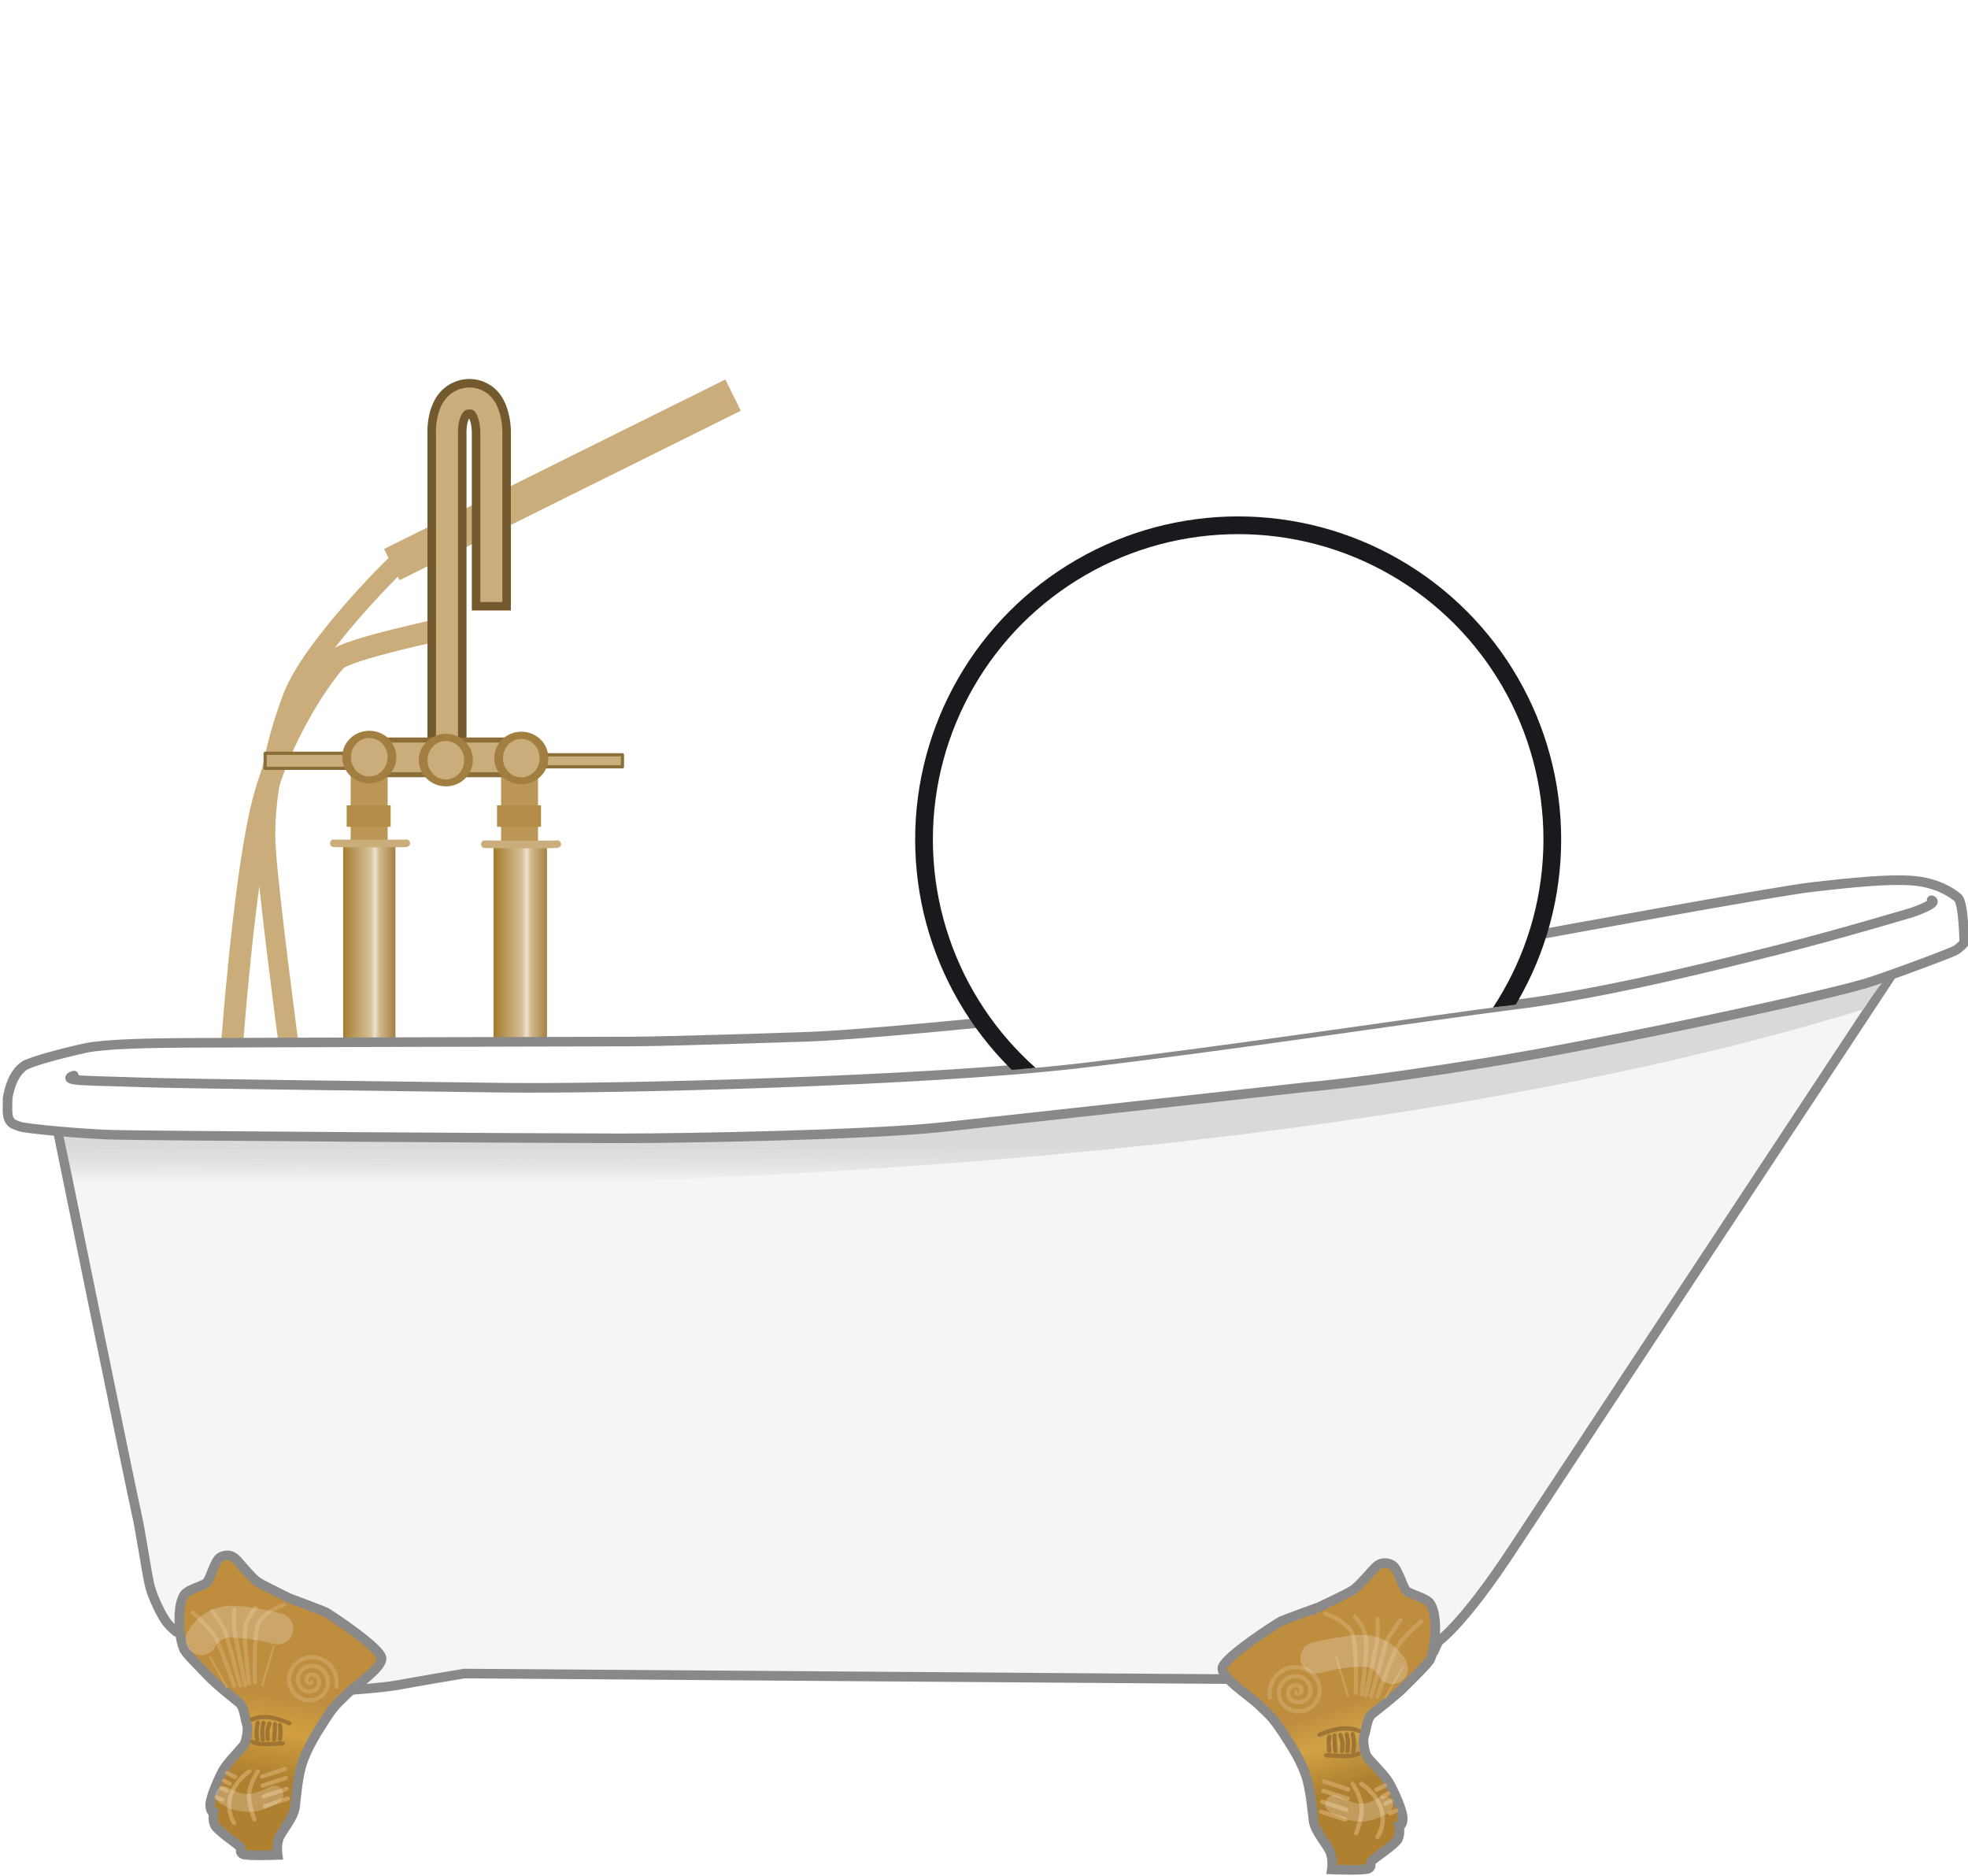 <svg viewBox="0 0 333.11 317.5" height="1200" width="1259" version="1.1" id="clawfoot-tub_vue_svg__svg86"
    xmlns:xlink="http://www.w3.org/1999/xlink"
    xmlns="http://www.w3.org/2000/svg">
    <defs id="clawfoot-tub_vue_svg__defs57">
        <linearGradient id="clawfoot-tub_vue_svg__id-22f">
            <stop offset="0" style="stop-color:#d9d9d9;stop-opacity:1" id="clawfoot-tub_vue_svg__stop2"/>
            <stop offset="1" style="stop-color:#c4c4c4;stop-opacity:0" id="clawfoot-tub_vue_svg__stop4"/>
        </linearGradient>
        <linearGradient id="clawfoot-tub_vue_svg__id-21e">
            <stop offset="0" style="stop-color:#a67d30;stop-opacity:1" id="clawfoot-tub_vue_svg__stop7"/>
            <stop style="stop-color:#d6bf97;stop-opacity:1" offset=".517" id="clawfoot-tub_vue_svg__stop9"/>
            <stop style="stop-color:#ece2cf;stop-opacity:1" offset=".615" id="clawfoot-tub_vue_svg__stop11"/>
            <stop offset=".707" style="stop-color:#caad7a;stop-opacity:.895" id="clawfoot-tub_vue_svg__stop13"/>
            <stop offset="1" style="stop-color:#a38040;stop-opacity:1" id="clawfoot-tub_vue_svg__stop15"/>
        </linearGradient>
        <linearGradient id="clawfoot-tub_vue_svg__id-18b">
            <stop style="stop-color:#be8d3e;stop-opacity:1" offset="0" id="clawfoot-tub_vue_svg__stop18"/>
            <stop offset=".431" style="stop-color:#d2a246;stop-opacity:1" id="clawfoot-tub_vue_svg__stop20"/>
            <stop style="stop-color:#af802f;stop-opacity:1" offset="1" id="clawfoot-tub_vue_svg__stop22"/>
        </linearGradient>
        <linearGradient id="clawfoot-tub_vue_svg__id-20d">
            <stop offset="0" style="stop-color:#919191;stop-opacity:1" id="clawfoot-tub_vue_svg__stop25"/>
            <stop offset="1" style="stop-color:#919191;stop-opacity:0" id="clawfoot-tub_vue_svg__stop27"/>
        </linearGradient>
        <linearGradient id="clawfoot-tub_vue_svg__id-19c">
            <stop offset="0" style="stop-color:#919191;stop-opacity:.79" id="clawfoot-tub_vue_svg__stop30"/>
            <stop style="stop-color:#919191;stop-opacity:.395" offset=".19" id="clawfoot-tub_vue_svg__stop32"/>
            <stop offset="1" style="stop-color:#919191;stop-opacity:0" id="clawfoot-tub_vue_svg__stop34"/>
        </linearGradient>
        <linearGradient id="clawfoot-tub_vue_svg__id-17a">
            <stop offset="0" style="stop-color:#be8d3e;stop-opacity:1" id="clawfoot-tub_vue_svg__stop37"/>
            <stop style="stop-color:#d19f40;stop-opacity:1" offset=".431" id="clawfoot-tub_vue_svg__stop39"/>
            <stop offset="1" style="stop-color:#af802f;stop-opacity:1" id="clawfoot-tub_vue_svg__stop41"/>
        </linearGradient>
        <linearGradient gradientUnits="userSpaceOnUse" y2="288.842" x2="-72.846" y1="278.367" x1="-71.083" id="clawfoot-tub_vue_svg__id-25i" xlink:href="#clawfoot-tub_vue_svg__id-17a" gradientTransform="translate(141.419 -84.703) scale(1.334)"/>
        <linearGradient y2="288.14" x2="-73.529" y1="278.991" x1="-70.401" gradientUnits="userSpaceOnUse" id="clawfoot-tub_vue_svg__id-26j" xlink:href="#clawfoot-tub_vue_svg__id-18b" gradientTransform="matrix(-1.404 0 0 1.364 126.042 -91.335)"/>
        <linearGradient gradientUnits="userSpaceOnUse" y2="179.697" x2="127.901" y1="177.053" x1="138.874" id="clawfoot-tub_vue_svg__id-28l" xlink:href="#clawfoot-tub_vue_svg__id-19c" gradientTransform="translate(141.258 -84.01) scale(1.334)"/>
        <linearGradient gradientUnits="userSpaceOnUse" y2="199.573" x2="-87.899" y1="199.702" x1="-97.035" id="clawfoot-tub_vue_svg__id-27k" xlink:href="#clawfoot-tub_vue_svg__id-20d" gradientTransform="translate(141.258 -84.01) scale(1.334)"/>
        <linearGradient gradientTransform="translate(4.405)" gradientUnits="userSpaceOnUse" y2="185.74" x2="-39.945" y1="185.74" x1="-44.854" id="clawfoot-tub_vue_svg__id-23g" xlink:href="#clawfoot-tub_vue_svg__id-21e"/>
        <linearGradient gradientTransform="translate(18.634 -.451)" y2="185.74" x2="-39.945" y1="185.74" x1="-44.854" gradientUnits="userSpaceOnUse" id="clawfoot-tub_vue_svg__id-24h" xlink:href="#clawfoot-tub_vue_svg__id-21e"/>
        <linearGradient gradientUnits="userSpaceOnUse" y2="213.11" x2="-31.067" y1="207.778" x1="-31.059" id="clawfoot-tub_vue_svg__id-29m" xlink:href="#clawfoot-tub_vue_svg__id-22f" gradientTransform="translate(141.258 -84.01) scale(1.334)"/>
        <clipPath clipPathUnits="userSpaceOnUse" id="clawfoot-tub_vue_svg__id-31o">
            <circle style="fill:#473e81;stroke:#1a191e;stroke-width:.862;stroke-linecap:round" cx="-615.619" cy="-262.031" r="87.569" id="clawfoot-tub_vue_svg__circle51"/>
        </clipPath>
        <clipPath clipPathUnits="userSpaceOnUse" id="clawfoot-tub_vue_svg__clipPath971">
            <path id="clawfoot-tub_vue_svg__path973" d="M162.19 77.51c18.537.267 72.013-1.068 97.949-4.099 25.936-3.03 58.796-8.057 74.33-10.012l16.125-25.616-5.945-55.413S240.006-29.284 239.055-30.235c-.952-.951-25.21 82.05-25.21 82.05z" style="fill:none;stroke:#898989;stroke-width:1.623;stroke-linecap:round;stroke-linejoin:miter;stroke-miterlimit:4;stroke-dasharray:none;stroke-opacity:1"/>
        </clipPath>
    </defs>
    <g transform="translate(131.008 -174.328) scale(1.803)" id="clawfoot-tub_vue_svg__g101">
        <path d="M-30.879 155.692s-9.176 1.915-10.213 2.952c-1.037 1.038-5.346 6.862-7.021 13.964-1.676 7.1-2.793 22.5-2.793 22.5" style="fill:none;stroke:#caad7a;stroke-width:2.065;stroke-linecap:butt;stroke-linejoin:miter;stroke-miterlimit:4;stroke-dasharray:none;stroke-opacity:1" id="clawfoot-tub_vue_svg__path59"/>
        <path d="M-35.587 149.786c-.204.163-7.76 7.673-9.549 12.257-1.79 4.585-2.765 9.93-2.595 13.823.169 3.893 2.2 19.127 2.2 19.127" style="fill:none;stroke:#caad7a;stroke-width:1.865;stroke-linecap:butt;stroke-linejoin:miter;stroke-miterlimit:4;stroke-dasharray:none;stroke-opacity:1" id="clawfoot-tub_vue_svg__path61"/>
        <path d="M-98.705 116.476h35.77v3.272h-35.77z" transform="rotate(-26.406)" style="opacity:1;fill:#caad7a;fill-opacity:1;stroke:none;stroke-width:.8;stroke-linecap:round;stroke-linejoin:round;" id="clawfoot-tub_vue_svg__path63"/>
        <path d="M-28.657 132.666a3.328 3.328 0 0 0-2.24.947c-.526.532-.795 1.14-.961 1.68-.332 1.08-.273 2.057-.273 2.057v30.56h2.865v-30.648l-.002-.03s-.006-.592.148-1.095c.078-.252.191-.438.262-.51.07-.072.058-.09.27-.096.186-.004.128-.006.193.06.064.067.187.276.27.556.163.558.16 1.226.16 1.226l-.002.026v16.197h2.865v-16.121s.055-1.02-.274-2.137c-.164-.559-.425-1.186-.959-1.738s-1.405-.956-2.322-.934z" style="color:#000;shape-padding:0;clip-rule:nonzero;display:inline;overflow:visible;visibility:visible;opacity:1;isolation:auto;mix-blend-mode:normal;color-interpolation:sRGB;color-interpolation-filters:linearRGB;solid-color:#000;solid-opacity:1;vector-effect:none;fill:#caad7a;fill-opacity:1;fill-rule:nonzero;stroke:#735a2e;stroke-width:.8;stroke-linecap:butt;stroke-linejoin:miter;stroke-miterlimit:4;stroke-dasharray:none;stroke-dashoffset:0;stroke-opacity:1;color-rendering:auto;image-rendering:auto;shape-rendering:auto;text-rendering:auto;enable-background:accumulate" id="clawfoot-tub_vue_svg__path65"/>
        <path d="M-40.449 176.148h4.909v19.183h-4.909z" style="opacity:1;fill:url(#clawfoot-tub_vue_svg__id-23g);fill-opacity:1;stroke:none;stroke-width:2.265;stroke-linecap:round;stroke-linejoin:round;" id="clawfoot-tub_vue_svg__path67"/>
        <path d="M-26.333 176.261h5.021v18.619h-5.021z" style="opacity:1;fill:url(#clawfoot-tub_vue_svg__id-24h);fill-opacity:1;stroke:none;stroke-width:2.265;stroke-linecap:round;stroke-linejoin:round;" id="clawfoot-tub_vue_svg__path69"/>
        <path d="M-25.621 168.359h3.471v7.281h-3.471z" style="opacity:1;fill:#bb9655;fill-opacity:1;stroke:none;stroke-width:2.397;stroke-linecap:round;stroke-linejoin:round;" id="clawfoot-tub_vue_svg__path71"/>
        <path style="opacity:1;fill:#caad7a;fill-opacity:1;stroke:none;stroke-width:2.265;stroke-linecap:round;stroke-linejoin:round;" d="M-27.262 175.585c.127.003 6.739.03 6.922 0 .183-.031.348.165.353.33.004.166-.074.313-.353.368-.28.055-6.642.05-6.922 0-.111-.02-.259-.205-.253-.333.007-.16.174-.367.253-.365z" id="clawfoot-tub_vue_svg__path73"/>
        <path d="M-39.739 169.137h3.471v6.503h-3.471z" style="opacity:1;fill:#bb9655;fill-opacity:1;stroke:none;stroke-width:2.265;stroke-linecap:round;stroke-linejoin:round;" id="clawfoot-tub_vue_svg__path75"/>
        <path d="M-26 172.288h4.129v2.015H-26Z" style="opacity:1;fill:#b38c47;fill-opacity:1;stroke:none;stroke-width:2.265;stroke-linecap:round;stroke-linejoin:round;" id="clawfoot-tub_vue_svg__path77"/>
        <path d="M-38.044 166.156h14.654v3.256h-14.654z" style="opacity:1;fill:#caad7a;fill-opacity:1;stroke:#8c6e38;stroke-width:.475;stroke-linecap:round;stroke-linejoin:round;" id="clawfoot-tub_vue_svg__path79"/>
        <path d="M-47.768 167.399h7.959v1.416h-7.959z" style="opacity:1;fill:#caad7a;fill-opacity:1;stroke:#8c6e38;stroke-width:.3;stroke-linecap:round;stroke-linejoin:round;" id="clawfoot-tub_vue_svg__path81"/>
        <ellipse ry="2.468" rx="2.539" cy="167.756" cx="-37.996" style="opacity:1;fill:#a27f41;fill-opacity:1;stroke:none;stroke-width:2.154;stroke-linecap:round;stroke-linejoin:round;" id="clawfoot-tub_vue_svg__ellipse83"/>
        <ellipse ry="1.805" rx="1.721" cy="167.77" cx="-37.996" style="opacity:1;fill:#caad7a;fill-opacity:1;stroke:none;stroke-width:2.265;stroke-linecap:round;stroke-linejoin:round;" id="clawfoot-tub_vue_svg__ellipse85"/>
        <ellipse style="opacity:1;fill:#a27f41;fill-opacity:1;stroke:none;stroke-width:2.154;stroke-linecap:round;stroke-linejoin:round;" cx="-30.805" cy="168.038" rx="2.539" ry="2.468" id="clawfoot-tub_vue_svg__ellipse87"/>
        <ellipse style="opacity:1;fill:#caad7a;fill-opacity:1;stroke:none;stroke-width:2.265;stroke-linecap:round;stroke-linejoin:round;" cx="-30.805" cy="168.052" rx="1.721" ry="1.805" id="clawfoot-tub_vue_svg__ellipse89"/>
        <path d="M-21.445 167.544h7.219v1.127h-7.219z" style="opacity:1;fill:#caad7a;fill-opacity:1;stroke:#8c6e38;stroke-width:.3;stroke-linecap:round;stroke-linejoin:round;" id="clawfoot-tub_vue_svg__path91"/>
        <ellipse ry="2.468" rx="2.539" cy="167.841" cx="-23.721" style="opacity:1;fill:#a27f41;fill-opacity:1;stroke:none;stroke-width:2.154;stroke-linecap:round;stroke-linejoin:round;" id="clawfoot-tub_vue_svg__ellipse93"/>
        <ellipse ry="1.805" rx="1.721" cy="167.855" cx="-23.721" style="opacity:1;fill:#caad7a;fill-opacity:1;stroke:none;stroke-width:2.265;stroke-linecap:round;stroke-linejoin:round;" id="clawfoot-tub_vue_svg__ellipse95"/>
        <path d="M-40.118 172.288h4.129v2.015h-4.129z" style="opacity:1;fill:#b38c47;fill-opacity:1;stroke:none;stroke-width:2.265;stroke-linecap:round;stroke-linejoin:round;" id="clawfoot-tub_vue_svg__path97"/>
        <path d="M-41.434 175.5c.126.003 6.739.03 6.922 0 .183-.03.348.166.352.331.004.165-.074.312-.352.367-.28.055-6.643.05-6.922 0-.112-.02-.26-.204-.253-.332.007-.16.174-.368.253-.366z" style="opacity:1;fill:#caad7a;fill-opacity:1;stroke:none;stroke-width:2.265;stroke-linecap:round;stroke-linejoin:round;" id="clawfoot-tub_vue_svg__path99"/>
    </g>
    <path style="fill:#f5f5f5;fill-opacity:1;stroke:#898989;stroke-width:1.623;stroke-linecap:butt;stroke-linejoin:miter;stroke-miterlimit:4;stroke-dasharray:none;stroke-opacity:1" d="m243.526 277.69-.752 1.658-35.455 4.842-128.745-.934s-8.735 1.47-11.052 1.915c-2.317.446-7.514.818-7.514.818l-.2-.08-29.986-9.74s-.848-.623-1.65-1.649c-.8-1.024-2.227-3.965-2.761-5.882-.536-1.916-1.56-9.359-2.32-12.567-.757-3.21-13.279-64.529-13.279-64.529l75.643-6.473 37.994 1.088 80.522-6.71 116.217-14.464m0 0s-61.46 93.097-63.636 96.437c-9.422 14.463-13.598 16.758-13.598 16.758" id="clawfoot-tub_vue_svg__path103"/>
    <ellipse style="opacity:1;fill:#fff;fill-opacity:.405;stroke:none;stroke-width:.353;stroke-linecap:round;stroke-linejoin:round;" cx="-31.995" cy="275.852" rx="9.483" ry="2.897" transform="rotate(-15.015)" id="clawfoot-tub_vue_svg__ellipse105"/>
    <path d="M48.993 270.51s5.616 2.095 6.15 2.363c.536.267 9.403 6.105 9.447 7.8.046 1.693-4.322 4.5-5.97 6.148-1.649 1.65-2.028 1.815-3.806 4.589-1.777 2.775-2.902 4.757-3.655 6.996-.75 2.241-1.007 5.661-1.23 7.489-.222 1.827-2.36 4.1-2.76 5.347-.404 1.248-.18 2.719-.18 2.719s-5.392.223-5.973-.179c-.579-.4 0-.847-.533-1.336-.536-.491-3.655-2.63-4.1-3.477-.446-.847-.223-2.183-.223-2.183s-.625-.09-.58-1.382c.045-1.291 1.47-4.545 2.272-5.927.803-1.381 3.388-3.832 3.61-4.455.223-.625.624-2.318.312-3.21-.312-.89-.446-2.851-1.203-3.52-.758-.668-3.655-2.897-5.17-4.456-1.514-1.56-4.01-4.055-4.278-4.725-.267-.666-.667-1.96-.757-4.144-.089-2.184.134-3.876.757-4.946.624-1.07 3.343-1.56 3.921-2.228.58-.67 1.338-3.744 2.273-4.233.937-.491 1.828-.402 2.541.266.713.669 2.762 3.298 3.833 3.966 1.07.67 5.302 2.718 5.302 2.718z" style="fill:url(#clawfoot-tub_vue_svg__id-25i);fill-opacity:1;stroke:#898989;stroke-width:1.623;stroke-linecap:butt;stroke-linejoin:miter;stroke-miterlimit:4;stroke-dasharray:none;stroke-opacity:1" id="clawfoot-tub_vue_svg__path107"/>
    <path d="M52.588 284.506c.215.064.019.32-.107.356-.343.096-.6-.27-.605-.572-.008-.542.533-.897 1.036-.854.735.063 1.198.803 1.103 1.5-.127.929-1.072 1.503-1.965 1.352-1.123-.19-1.807-1.342-1.6-2.428.25-1.318 1.611-2.114 2.894-1.85 1.509.31 2.417 1.88 2.097 3.357-.37 1.705-2.15 2.726-3.822 2.348-1.899-.43-3.031-2.42-2.595-4.287.49-2.093 2.689-3.339 4.748-2.844 2.288.548 3.647 2.96 3.095 5.214" style="fill:none;fill-rule:evenodd;stroke:#c99f5a;stroke-width:.706;stroke-miterlimit:4;stroke-dasharray:none;stroke-opacity:1" id="clawfoot-tub_vue_svg__path109"/>
    <path d="M43.645 299.79s-1.336 2.004-1.47 3.832c-.133 1.827.892 4.322.892 4.322m-3.431.624s-1.428-2.049-.58-4.678c.846-2.63 3.163-4.1 3.163-4.1m2.145.897 3.875-1.29m-3.781 2.835 3.876-1.291m-3.687 3.118 3.876-1.29m-3.686 2.93 3.876-1.293M38.47 300.09l1.323.661m-1.89.63.977.536m-1.45.694.947.472m-1.734 1.135.976.41m2.045-32.177s-.267 2.184.223 4.68c.49 2.494 1.617 8.04 1.617 8.04m-8.863-12.22s3.252 2.763 4.145 4.813c.89 2.05 2.88 7.551 2.88 7.551m8.378-13.69s-3.7 1.248-4.414 3.475c-.713 2.228-.494 9.611-.494 9.611m-2.488.595s-2.334-8.724-2.56-9.288c-.226-.564-2.146-3.348-2.146-3.348m6.247 12.267s-1.014-7.452-.677-9.408c.338-1.956 1.768-3.386 1.768-3.386" style="fill:none;stroke:#c99f5a;stroke-width:.706;stroke-linecap:round;stroke-linejoin:miter;stroke-miterlimit:4;stroke-dasharray:none;stroke-opacity:1" id="clawfoot-tub_vue_svg__path111"/>
    <path d="M42.642 291.033s.64-.414 2.37-.414c1.732 0 3.952 1.054 3.952 1.054m-6.283 3.122s.337.263 1.391.377c1.054.113 3.802-.114 3.802-.114m-4.254-3.48s-.132.547-.187 1.411c-.057.866.131 1.449.131 1.449m3.802-2.484s.13.527.112 1.298c-.019.772-.094 1.091-.094 1.091m-1.787-2.633s-.34.94-.34 1.43c0 .488.076 1.203.076 1.203m-.74-2.74s-.187.851-.2 1.357c-.014.506.093 1.45.093 1.45m2.049-2.608s.013.785-.027 1.29c-.04.507-.093 1.278-.093 1.278" style="fill:none;stroke:#9e7534;stroke-width:.706;stroke-linecap:round;stroke-linejoin:miter;stroke-miterlimit:4;stroke-dasharray:none;stroke-opacity:1" id="clawfoot-tub_vue_svg__path113"/>
    <path d="m44.406 285.23 1.917-6.545" style="fill:none;stroke:#c99f5a;stroke-width:.353;stroke-linecap:round;stroke-linejoin:miter;stroke-miterlimit:4;stroke-dasharray:none;stroke-opacity:1" id="clawfoot-tub_vue_svg__path115"/>
    <path d="m38.393 285.549-2.767-4.949" style="fill:none;stroke:#c99f5a;stroke-width:.353px;stroke-linecap:round;stroke-linejoin:miter;stroke-opacity:1" id="clawfoot-tub_vue_svg__path117"/>
    <path style="fill:url(#clawfoot-tub_vue_svg__id-26j);fill-opacity:1;stroke:#898989;stroke-width:1.623;stroke-linecap:butt;stroke-linejoin:miter;stroke-miterlimit:4;stroke-dasharray:none;stroke-opacity:1" d="M223.315 271.976s-5.91 2.143-6.47 2.417c-.565.274-9.898 6.244-9.945 7.977-.048 1.734 4.549 4.603 6.283 6.29 1.736 1.687 2.134 1.855 4.007 4.694 1.869 2.837 3.054 4.864 3.845 7.155.791 2.293 1.06 5.79 1.294 7.659.235 1.87 2.485 4.194 2.908 5.469.423 1.276.188 2.781.188 2.781s5.675.228 6.286-.183c.61-.41 0-.867.561-1.367.564-.502 3.847-2.69 4.315-3.555.47-.867.235-2.233.235-2.233s.658-.092.611-1.414c-.048-1.32-1.549-4.648-2.393-6.061-.844-1.414-3.565-3.92-3.798-4.557-.234-.64-.657-2.371-.33-3.282.33-.913.47-2.918 1.268-3.602.796-.683 3.846-2.962 5.44-4.558 1.594-1.595 4.222-4.147 4.503-4.831.28-.683.702-2.006.796-4.24.094-2.234-.14-3.965-.796-5.059-.656-1.094-3.517-1.595-4.127-2.278-.611-.684-1.409-3.828-2.392-4.33-.987-.503-1.923-.41-2.674.272-.75.685-2.907 3.374-4.034 4.057-1.126.685-5.581 2.78-5.581 2.78z" id="clawfoot-tub_vue_svg__path119"/>
    <path style="fill:none;fill-rule:evenodd;stroke:#c99f5a;stroke-width:.732;stroke-miterlimit:4;stroke-dasharray:none;stroke-opacity:1" d="M219.532 286.292c-.227.065-.02.327.112.364.36.097.632-.276.638-.586.008-.553-.56-.916-1.091-.873-.774.065-1.26.821-1.16 1.535.133.95 1.128 1.537 2.067 1.382 1.182-.193 1.902-1.373 1.684-2.482-.262-1.348-1.695-2.163-3.045-1.893-1.589.317-2.545 1.923-2.207 3.435.389 1.743 2.262 2.787 4.021 2.4 2-.44 3.19-2.476 2.732-4.385-.515-2.14-2.83-3.415-4.997-2.908-2.407.56-3.839 3.028-3.257 5.333" id="clawfoot-tub_vue_svg__path121"/>
    <path style="fill:none;stroke:#c99f5a;stroke-width:.732;stroke-linecap:round;stroke-linejoin:miter;stroke-miterlimit:4;stroke-dasharray:none;stroke-opacity:1" d="M228.943 301.924s1.407 2.05 1.547 3.92c.141 1.868-.938 4.42-.938 4.42m3.611.64s1.502-2.097.611-4.786c-.89-2.69-3.33-4.194-3.33-4.194m-2.258.918-4.077-1.321m3.98 2.901-4.08-1.32m3.881 3.189-4.081-1.32m3.881 2.997-4.08-1.322m10.78-4.415-1.393.676m1.988.644-1.027.548m1.526.71-.996.483m1.825 1.16-1.028.42m-2.152-32.91s.28 2.234-.235 4.787c-.515 2.55-1.7 8.223-1.7 8.223m9.326-12.498s-3.423 2.826-4.362 4.922c-.938 2.098-3.032 7.723-3.032 7.723m-8.815-14s3.893 1.274 4.644 3.553c.75 2.278.52 9.83.52 9.83m2.618.608s2.456-8.923 2.695-9.5c.237-.577 2.258-3.425 2.258-3.425m-6.576 12.547s1.07-7.62.715-9.623c-.357-2-1.862-3.463-1.862-3.463" id="clawfoot-tub_vue_svg__path123"/>
    <path style="fill:none;stroke:#9e7534;stroke-width:.732;stroke-linecap:round;stroke-linejoin:miter;stroke-miterlimit:4;stroke-dasharray:none;stroke-opacity:1" d="M230 292.967s-.674-.423-2.495-.423c-1.822 0-4.158 1.078-4.158 1.078m6.614 3.194s-.358.268-1.468.384c-1.107.117-3.999-.116-3.999-.116m4.477-3.558s.139.56.196 1.443c.06.886-.138 1.48-.138 1.48m-4.001-2.54s-.138.54-.118 1.328c.02.791.1 1.116.1 1.116m1.881-2.693s.356.962.356 1.462-.08 1.231-.08 1.231m.78-2.8s.197.869.21 1.387c.013.516-.097 1.482-.097 1.482m-2.157-2.668s-.013.803.028 1.32c.043.518.099 1.307.099 1.307" id="clawfoot-tub_vue_svg__path125"/>
    <path style="fill:none;stroke:#c99f5a;stroke-width:.366;stroke-linecap:round;stroke-linejoin:miter;stroke-miterlimit:4;stroke-dasharray:none;stroke-opacity:1" d="m228.142 287.032-2.016-6.695" id="clawfoot-tub_vue_svg__path127"/>
    <path style="fill:none;stroke:#c99f5a;stroke-width:.366px;stroke-linecap:round;stroke-linejoin:miter;stroke-opacity:1" d="m234.472 287.359 2.912-5.062" id="clawfoot-tub_vue_svg__path129"/>
    <path style="fill:url(#clawfoot-tub_vue_svg__id-27k);fill-opacity:1;stroke:none;stroke-width:.353px;stroke-linecap:butt;stroke-linejoin:miter;stroke-opacity:1" d="M18.461 180.627c3.553-.041 6.124-.305 6.124-.305l-.523 2.827-4.468-.053-2.876-.147-3.087-.066-1.316-.186-.492-.253c.146-.422.248-.96 1.072-1.227 1.577-.514 4.413-.56 5.566-.59z" id="clawfoot-tub_vue_svg__path131"/>
    <path style="fill:url(#clawfoot-tub_vue_svg__id-28l);fill-opacity:1;stroke:none;stroke-width:.353px;stroke-linecap:butt;stroke-linejoin:miter;stroke-opacity:1" d="M326.954 152.391s-1.89-1.637-9.234-.838c-7.343.798-34.017 6.047-34.017 6.047l2.86 6.725 18.341-4.71 13.733-3.772 4.442-1.23 2.836-1.174c.821-.329 1.387-.67 1.04-1.048z" id="clawfoot-tub_vue_svg__path133"/>
    <path style="color:#000;shape-padding:0;clip-rule:nonzero;display:inline;overflow:visible;visibility:visible;opacity:1;isolation:auto;mix-blend-mode:normal;color-interpolation:sRGB;color-interpolation-filters:linearRGB;solid-color:#000;solid-opacity:1;vector-effect:none;fill:#fff;fill-opacity:.215;fill-rule:nonzero;stroke:none;stroke-width:5.289;stroke-linecap:round;stroke-linejoin:miter;stroke-miterlimit:4;stroke-dasharray:none;stroke-dashoffset:0;stroke-opacity:1;color-rendering:auto;image-rendering:auto;shape-rendering:auto;text-rendering:auto;enable-background:accumulate" d="M40.552 271.826c-1.102-.09-2.23-.067-3.381.204-3.825.899-5.448 4.251-5.448 4.251a2.645 2.645 0 1 0 4.731 2.366s.635-1.166 1.928-1.47c.259-.06 2.633.014 4.498.334a52.489 52.489 0 0 1 3.436.713 2.645 2.645 0 1 0 1.284-5.131s-1.74-.438-3.828-.795c-1.043-.179-2.117-.382-3.22-.472z" id="clawfoot-tub_vue_svg__path135"/>
    <path style="color:#000;shape-padding:0;clip-rule:nonzero;display:inline;overflow:visible;visibility:visible;opacity:1;isolation:auto;mix-blend-mode:normal;color-interpolation:sRGB;color-interpolation-filters:linearRGB;solid-color:#000;solid-opacity:1;vector-effect:none;fill:#fff;fill-opacity:.22;fill-rule:nonzero;stroke:none;stroke-width:3.021;stroke-linecap:round;stroke-linejoin:miter;stroke-miterlimit:4;stroke-dasharray:none;stroke-dashoffset:0;stroke-opacity:1;color-rendering:auto;image-rendering:auto;shape-rendering:auto;text-rendering:auto;enable-background:accumulate" d="M46.468 302.208a1.511 1.511 0 0 0-.82.23s-2.407 1.26-3.754 1.212c-1.56-.056-3.028-1.011-3.028-1.011a1.511 1.511 0 1 0-1.726 2.48s1.995 1.455 4.647 1.55c2.868.102 5.43-1.647 5.43-1.647a1.511 1.511 0 0 0-.75-2.814z" id="clawfoot-tub_vue_svg__path137"/>
    <path d="M229.21 276.754c1.101-.09 2.23-.068 3.381.203 3.824.9 5.448 4.253 5.448 4.253a2.645 2.645 0 1 1-4.732 2.365s-.635-1.166-1.929-1.47c-.257-.06-2.631.013-4.495.333-1.865.32-3.437.715-3.437.715a2.646 2.646 0 1 1-1.285-5.133s1.741-.437 3.829-.795c1.043-.178 2.116-.381 3.218-.47z" style="color:#000;shape-padding:0;clip-rule:nonzero;display:inline;overflow:visible;visibility:visible;opacity:1;isolation:auto;mix-blend-mode:normal;color-interpolation:sRGB;color-interpolation-filters:linearRGB;solid-color:#000;solid-opacity:1;vector-effect:none;fill:#fff;fill-opacity:.215;fill-rule:nonzero;stroke:none;stroke-width:5.289;stroke-linecap:round;stroke-linejoin:miter;stroke-miterlimit:4;stroke-dasharray:none;stroke-dashoffset:0;stroke-opacity:1;color-rendering:auto;image-rendering:auto;shape-rendering:auto;text-rendering:auto;enable-background:accumulate" id="clawfoot-tub_vue_svg__path139"/>
    <path d="M225.796 303.838a1.511 1.511 0 0 1 .818.228s2.407 1.26 3.755 1.213c1.56-.056 3.029-1.012 3.029-1.012a1.511 1.511 0 1 1 1.725 2.482s-1.996 1.454-4.648 1.548c-2.867.103-5.427-1.646-5.427-1.646a1.511 1.511 0 0 1 .747-2.814z" style="color:#000;shape-padding:0;clip-rule:nonzero;display:inline;overflow:visible;visibility:visible;opacity:1;isolation:auto;mix-blend-mode:normal;color-interpolation:sRGB;color-interpolation-filters:linearRGB;solid-color:#000;solid-opacity:1;vector-effect:none;fill:#fff;fill-opacity:.22;fill-rule:nonzero;stroke:none;stroke-width:3.021;stroke-linecap:round;stroke-linejoin:miter;stroke-miterlimit:4;stroke-dasharray:none;stroke-dashoffset:0;stroke-opacity:1;color-rendering:auto;image-rendering:auto;shape-rendering:auto;text-rendering:auto;enable-background:accumulate" id="clawfoot-tub_vue_svg__path141"/>
    <path style="fill:url(#clawfoot-tub_vue_svg__id-29m);fill-opacity:1;stroke:none;stroke-width:.353px;stroke-linecap:butt;stroke-linejoin:miter;stroke-opacity:1" d="m319.803 165.256-.128.015c-1.094.387-2.195.771-3.284 1.138-6.366 2.142-43.992 10.271-64.915 13.675-20.923 3.404-30.657 4.182-30.657 4.182s-49.318 5.368-61.797 6.69c-12.478 1.324-43.105 1.788-54.323 1.788-11.218 0-81.413-.404-86.36-.583-2.788-.098-4.898-.065-7.677-.295.792 3.767 1.254 5.806 1.84 8.697 111.323 2.085 223.276-5.308 302.89-29.719 4.145-6.28 4.41-5.587 4.41-5.587z" id="clawfoot-tub_vue_svg__path143"/>
    <path style="fill:#fff;fill-opacity:1;stroke:#898989;stroke-width:1.623;stroke-linecap:butt;stroke-linejoin:miter;stroke-miterlimit:4;stroke-dasharray:none;stroke-opacity:1" d="M1.629 189.641c.367.52.544.635 1.747 1.037 1.203.4 10.338 1.203 15.287 1.38 4.946.18 75.138.609 86.356.609 11.219 0 41.973-.567 54.45-1.89 12.48-1.324 61.736-6.785 61.736-6.785s9.733-.779 30.657-4.181c20.923-3.403 58.549-11.533 64.914-13.677 6.364-2.142 13.36-4.853 14.117-5.23.756-.379 1.575-1.323 1.575-1.323s-.063-6.744-1.071-7.626c-1.008-.883-3.592-2.584-7.689-2.9-4.095-.315-10.273.316-16.89 1.072-6.617.757-46.322 8.066-46.322 8.066s-23.192 4.98-30.693 6.114c-7.499 1.134-46.069 7.059-53.19 7.752-7.122.694-32.142 3.276-41.405 3.466 0 0-22.428.759-28.577.759-6.15 0-69.52.177-75.446.223-5.927.044-13.459.177-16.757.89-3.298.713-9.344 2.274-10.383 3.031-1.805 1.314-2.468 3.726-2.762 5.481.051 1.095-.216 2.841.347 3.732z" id="clawfoot-tub_vue_svg__path145"/>
    <path style="fill:none;stroke:#898989;stroke-width:1.623;stroke-linecap:round;stroke-linejoin:miter;stroke-miterlimit:4;stroke-dasharray:none;stroke-opacity:1" d="M12.51 182.046s-1.494.444.048.68c1.544.237 4.228.223 11.54.474 7.236.248 41.978.624 60.52.891 18.537.267 72.013-1.068 97.95-4.099 25.935-3.03 58.795-8.057 74.33-10.012 15.534-1.953 35.072-6.963 44.557-9.359 9.484-2.394 22.207-6.19 22.207-6.19s4.57-1.562 3.292-2.059" id="clawfoot-tub_vue_svg__path147"/>
    <g transform="translate(-77.572 106.58)" clip-path="url(#clawfoot-tub_vue_svg__clipPath971)" id="clawfoot-tub_vue_svg__g153">
        <circle style="fill:#fff;stroke:#1a191e;stroke-width:3;stroke-linecap:round;stroke-miterlimit:4" cx="287.148" cy="35.498" r="53.173" id="clawfoot-tub_vue_svg__circle149"/>
        <image transform="translate(660.957 194.605) scale(.607)" clip-path="url(#clawfoot-tub_vue_svg__id-31o)" width="179.261" height="179.261" preserveAspectRatio="none" xlink:href="" x="-705.249" y="-351.662" id="clawfoot-tub_vue_svg__image151" class="seated-avatar" />
    </g>
    <image class="seated-keyboard" width="209.85" height="46.167" preserveAspectRatio="none" xlink:href="" id="clawfoot-tub_vue_svg__keyboard" x="117.415" y="160.599"/>
</svg>